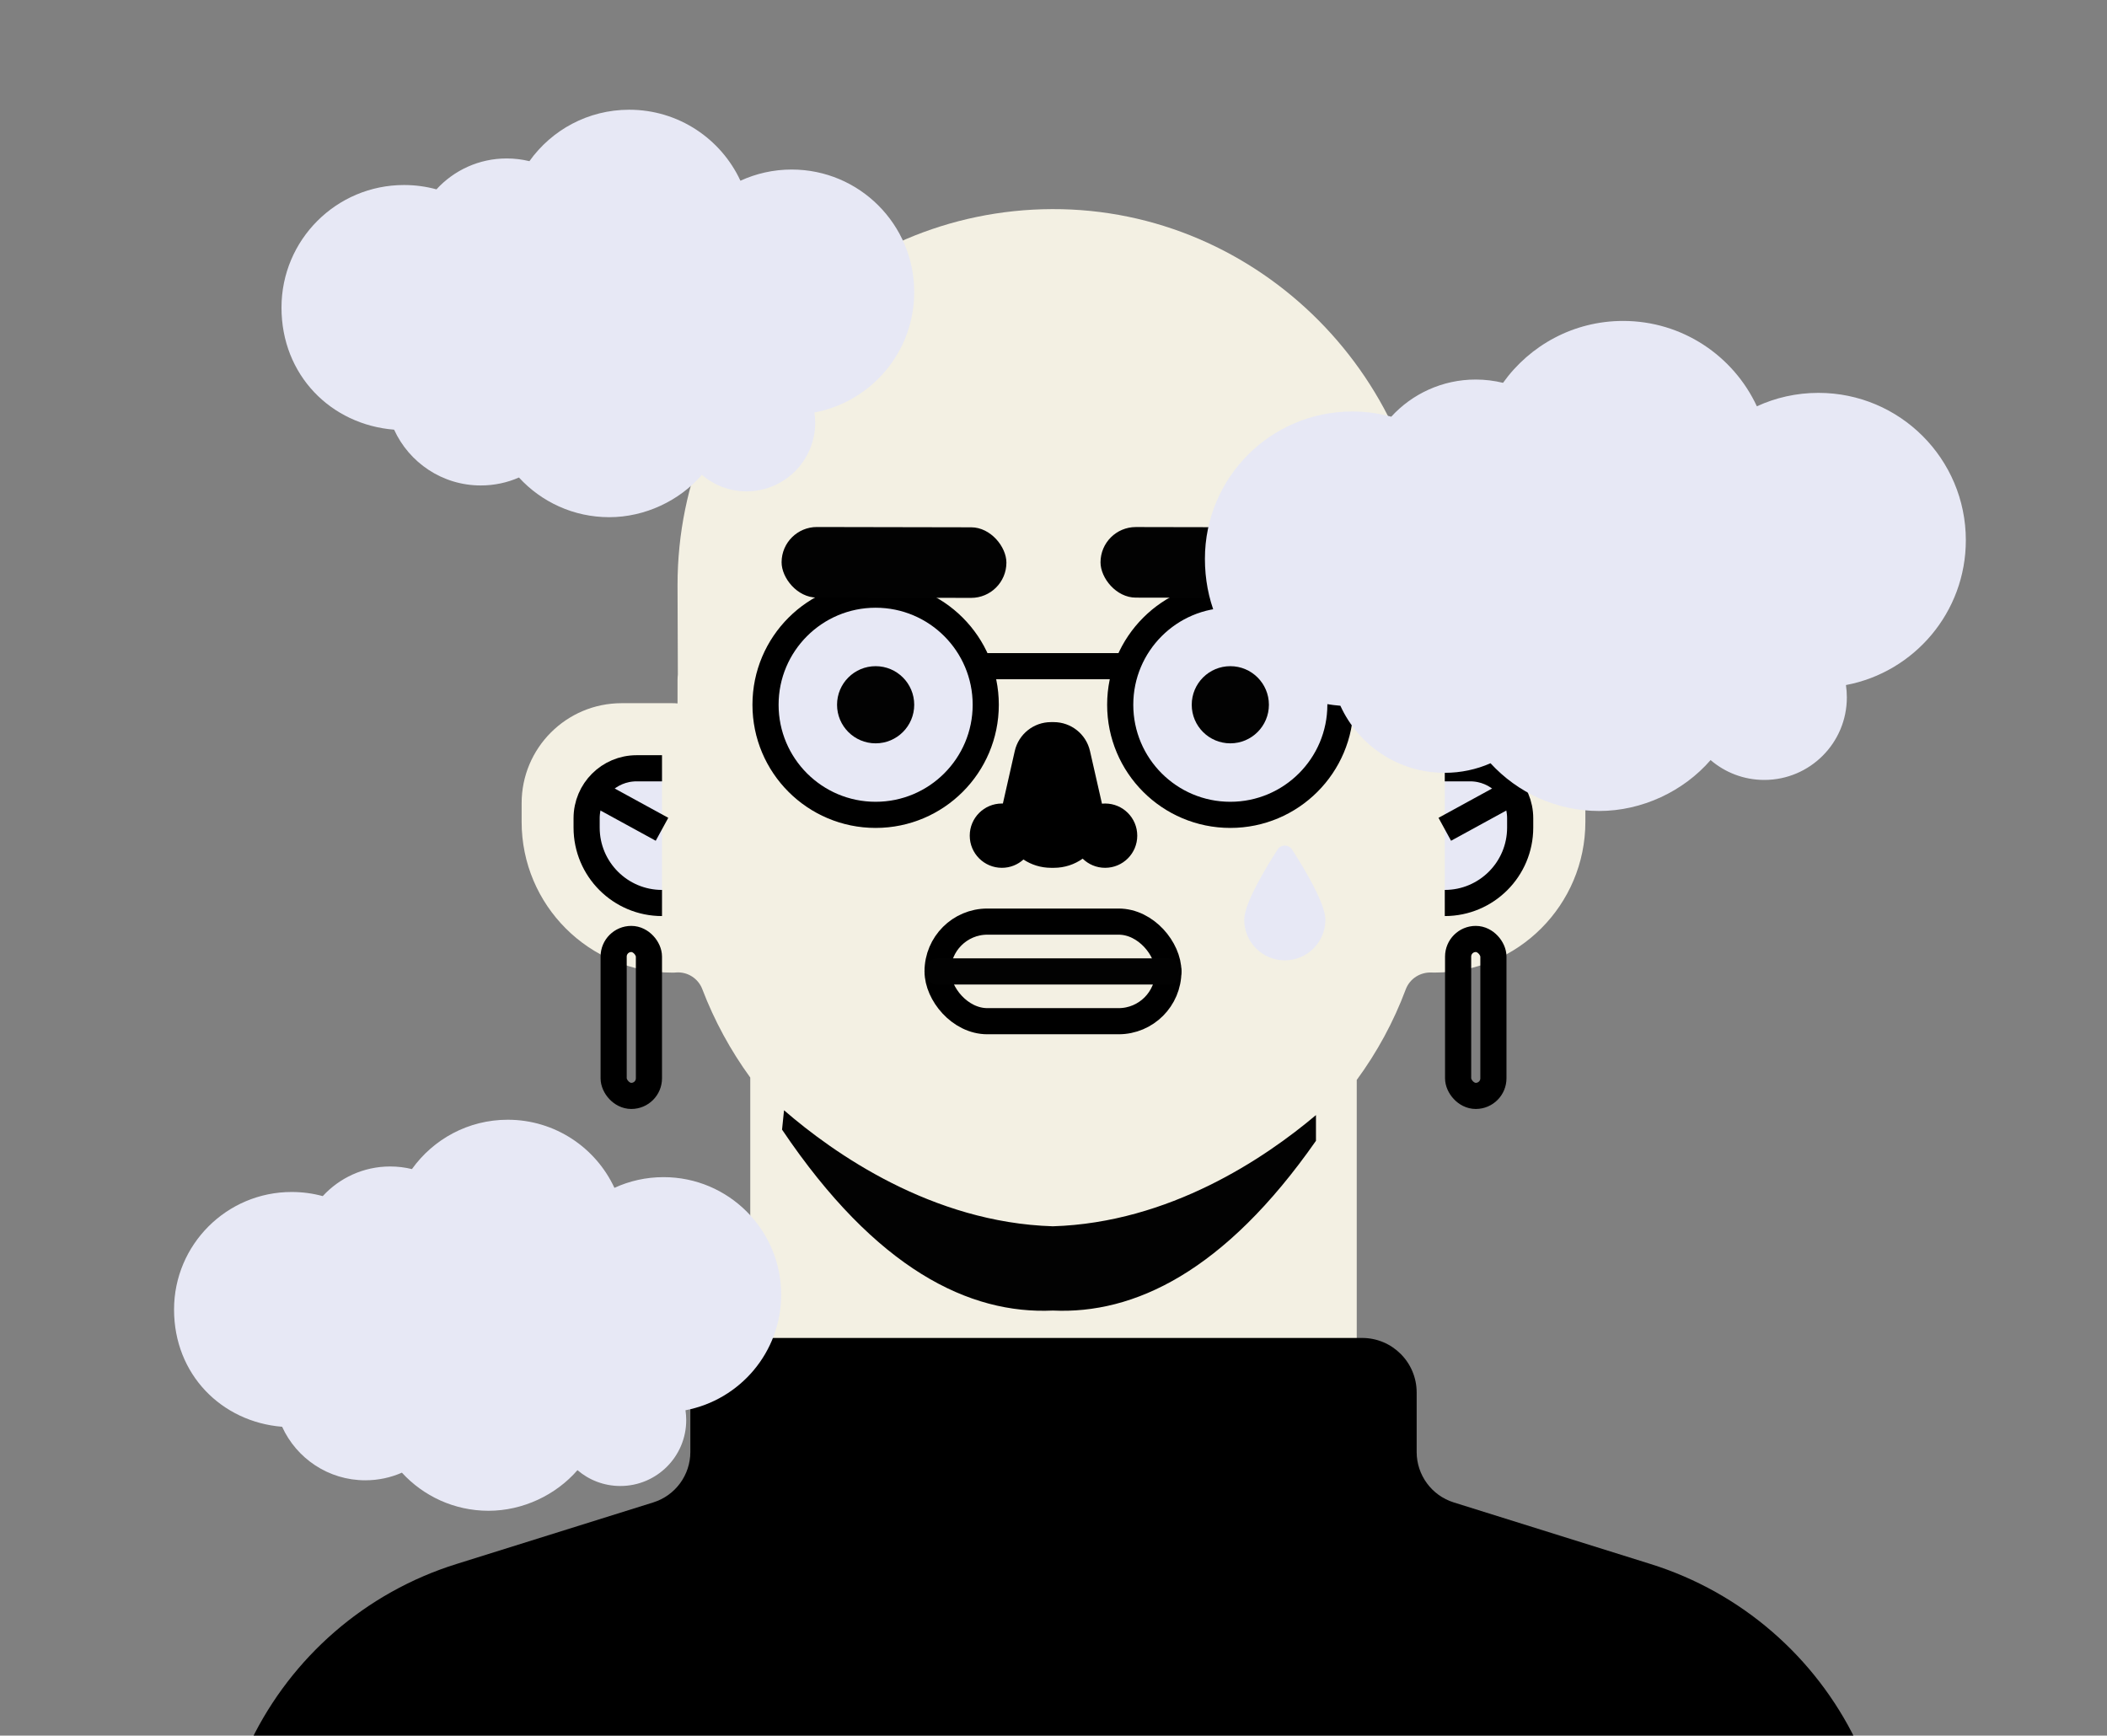 <?xml version="1.0" encoding="UTF-8"?><svg id="Layer_1" xmlns="http://www.w3.org/2000/svg" viewBox="0 0 403 332"><rect x="0" y="0" width="403" height="332" fill="#808080" stroke="none"/><defs><style>.cls-1{fill:#f3f0e3;}.cls-2,.cls-3,.cls-4{fill:#e7e8f5;}.cls-5{fill:#020202;}.cls-3,.cls-6,.cls-7{stroke-width:5px;}.cls-3,.cls-7{stroke:#000;stroke-miterlimit:10;}.cls-6{stroke:#020202;stroke-linecap:round;stroke-linejoin:round;}.cls-6,.cls-7{fill:none;}.cls-4{fill-rule:evenodd;}</style></defs><path class="cls-1" d="M284.1,134.51h-9.71c-.33,0-.66.02-.98.05v-22.09c0-39.7-32.48-72.61-72.18-72.47-39.59.14-71.64,32.28-71.64,71.91l.06,17.09c-.04.38-.06.76-.06,1.15v4.41c-.32-.04-.65-.05-.98-.05h-9.71c-10.57,0-19.13,8.57-19.13,19.13v3.57c0,15.93,12.91,28.84,28.84,28.84.23,0,.46,0,.68-.03,2.21-.17,4.25,1.13,5.04,3.2,2.31,6.05,5.41,11.73,9.17,16.9v71.13h116v-70.67c3.87-5.27,7.04-11.09,9.37-17.32.78-2.08,2.81-3.35,5.03-3.23.16,0,.32.01.49.01,7.96,0,15.17-3.23,20.39-8.45,5.22-5.22,8.45-12.43,8.45-20.39v-3.57c0-10.56-8.56-19.13-19.13-19.13Z"/><rect class="cls-7" x="179.33" y="176.29" width="44.14" height="19.05" rx="9.52" ry="9.52"/><line class="cls-6" x1="179.33" y1="185.82" x2="223.47" y2="185.82"/><path d="M211.37,153.7c-.2,0-.4.01-.6.03l-2.29-10.07c-.74-3.24-3.62-5.53-6.94-5.53h-.52c-3.32,0-6.2,2.3-6.93,5.54l-2.27,10.03c-.06,0-.13,0-.19,0-3.4,0-6.15,2.75-6.15,6.15s2.75,6.15,6.15,6.15c1.59,0,3.03-.6,4.12-1.59,1.51,1,3.32,1.59,5.3,1.59h.52c2.08,0,3.97-.66,5.51-1.75,1.11,1.08,2.62,1.75,4.29,1.75,3.4,0,6.15-2.75,6.15-6.15s-2.75-6.15-6.15-6.15Z"/><path class="cls-3" d="M126.62,146.96h-4.86c-5.28,0-9.56,4.28-9.56,9.56v1.79c0,7.96,6.46,14.42,14.42,14.42h0"/><line class="cls-7" x1="126.62" y1="158.63" x2="113.13" y2="151.25"/><path class="cls-3" d="M276.34,146.96h4.86c5.28,0,9.56,4.28,9.56,9.56v1.79c0,7.96-6.46,14.42-14.42,14.42h0"/><line class="cls-7" x1="276.34" y1="158.63" x2="289.83" y2="151.25"/><line class="cls-7" x1="185.98" y1="127.43" x2="218.66" y2="127.43"/><path d="M355,333H48c7.78-15.99,21.86-28.38,39.31-33.83l37.64-11.78c4.22-1.32,7.09-5.23,7.09-9.65v-11.38c0-5.76,4.67-10.43,10.42-10.43h118.07c5.76,0,10.43,4.67,10.43,10.43v11.38c0,4.42,2.87,8.33,7.09,9.65l37.64,11.78c17.44,5.45,31.53,17.84,39.31,33.83Z"/><rect class="cls-7" x="278.89" y="179.61" width="6.75" height="30.02" rx="3.37" ry="3.37"/><rect class="cls-7" x="117.37" y="179.61" width="6.75" height="30.02" rx="3.37" ry="3.37"/><path class="cls-5" d="M201.37,234.57c-23.12-.71-41.91-13.97-51.41-22.19-.12,1.23-.25,2.47-.38,3.7,18.04,26.79,35.88,35.35,51.8,34.61,15.48.72,32.78-7.37,50.32-32.47v-4.92c-9.79,8.26-28.05,20.59-50.33,21.27Z"/><circle class="cls-3" cx="167.48" cy="134.81" r="21.06"/><circle class="cls-5" cx="167.48" cy="134.81" r="7.38"/><circle class="cls-3" cx="235.32" cy="134.81" r="21.06"/><circle class="cls-5" cx="235.32" cy="134.81" r="7.38"/><rect class="cls-5" x="210.5" y="100.83" width="43" height="13.5" rx="6.75" ry="6.75" transform="translate(.2 -.43) rotate(.11)"/><rect class="cls-5" x="149.5" y="100.83" width="43" height="13.5" rx="6.75" ry="6.75" transform="translate(.2 -.32) rotate(.11)"/><path class="cls-4" d="M353.07,131.04c13.06-2.46,22.93-13.93,22.93-27.7,0-15.57-12.62-28.19-28.19-28.19-4.21,0-8.2.92-11.78,2.57-4.48-9.64-14.25-16.33-25.58-16.33-9.47,0-17.85,4.67-22.97,11.84-1.68-.41-3.43-.63-5.23-.63-6.39,0-12.15,2.74-16.15,7.11-2.37-.65-4.87-1-7.45-1-15.57,0-28.19,12.62-28.19,28.19s11.41,26.94,25.91,28.1c3.45,7.57,11.08,12.83,19.94,12.83,3.12,0,6.09-.65,8.78-1.83,5.15,5.61,12.55,9.13,20.77,9.13s16.15-3.77,21.32-9.74c2.76,2.37,6.35,3.8,10.27,3.8,8.72,0,15.79-7.07,15.79-15.79,0-.8-.06-1.59-.17-2.36Z"/><path class="cls-2" d="M253.5,175.94c0,4.29-3.47,7.76-7.76,7.76s-7.76-3.47-7.76-7.76c0-3.14,4.16-10,6.39-13.45.64-1,2.1-1,2.75,0,2.23,3.45,6.39,10.31,6.39,13.45Z"/><path class="cls-4" d="M155.79,78.9c10.86-2.05,19.07-11.58,19.07-23.03,0-12.95-10.49-23.44-23.44-23.44-3.5,0-6.81.77-9.8,2.14-3.72-8.02-11.85-13.58-21.27-13.58-7.88,0-14.84,3.88-19.09,9.84-1.39-.34-2.85-.52-4.35-.52-5.32,0-10.1,2.28-13.43,5.91-1.97-.54-4.05-.83-6.2-.83-12.95,0-23.44,10.49-23.44,23.44s9.48,22.4,21.54,23.36c2.87,6.29,9.21,10.67,16.58,10.67,2.6,0,5.06-.54,7.3-1.52,4.28,4.67,10.44,7.59,17.27,7.59s13.43-3.14,17.72-8.1c2.3,1.97,5.28,3.16,8.54,3.16,7.25,0,13.13-5.88,13.13-13.13,0-.67-.05-1.32-.15-1.96Z"/><path class="cls-4" d="M131.11,269.76c10.42-1.97,18.3-11.11,18.3-22.1,0-12.42-10.07-22.49-22.49-22.49-3.36,0-6.54.73-9.4,2.05-3.57-7.69-11.37-13.03-20.41-13.03-7.56,0-14.24,3.73-18.32,9.44-1.34-.33-2.73-.5-4.17-.5-5.1,0-9.69,2.19-12.89,5.67-1.89-.52-3.89-.79-5.95-.79-12.42,0-22.49,10.07-22.49,22.49s9.1,21.49,20.67,22.42c2.75,6.04,8.84,10.24,15.91,10.24,2.49,0,4.86-.52,7-1.46,4.11,4.48,10.01,7.29,16.57,7.29s12.88-3.01,17.01-7.77c2.2,1.89,5.07,3.03,8.2,3.03,6.96,0,12.6-5.64,12.6-12.6,0-.64-.05-1.27-.14-1.88Z"/></svg>